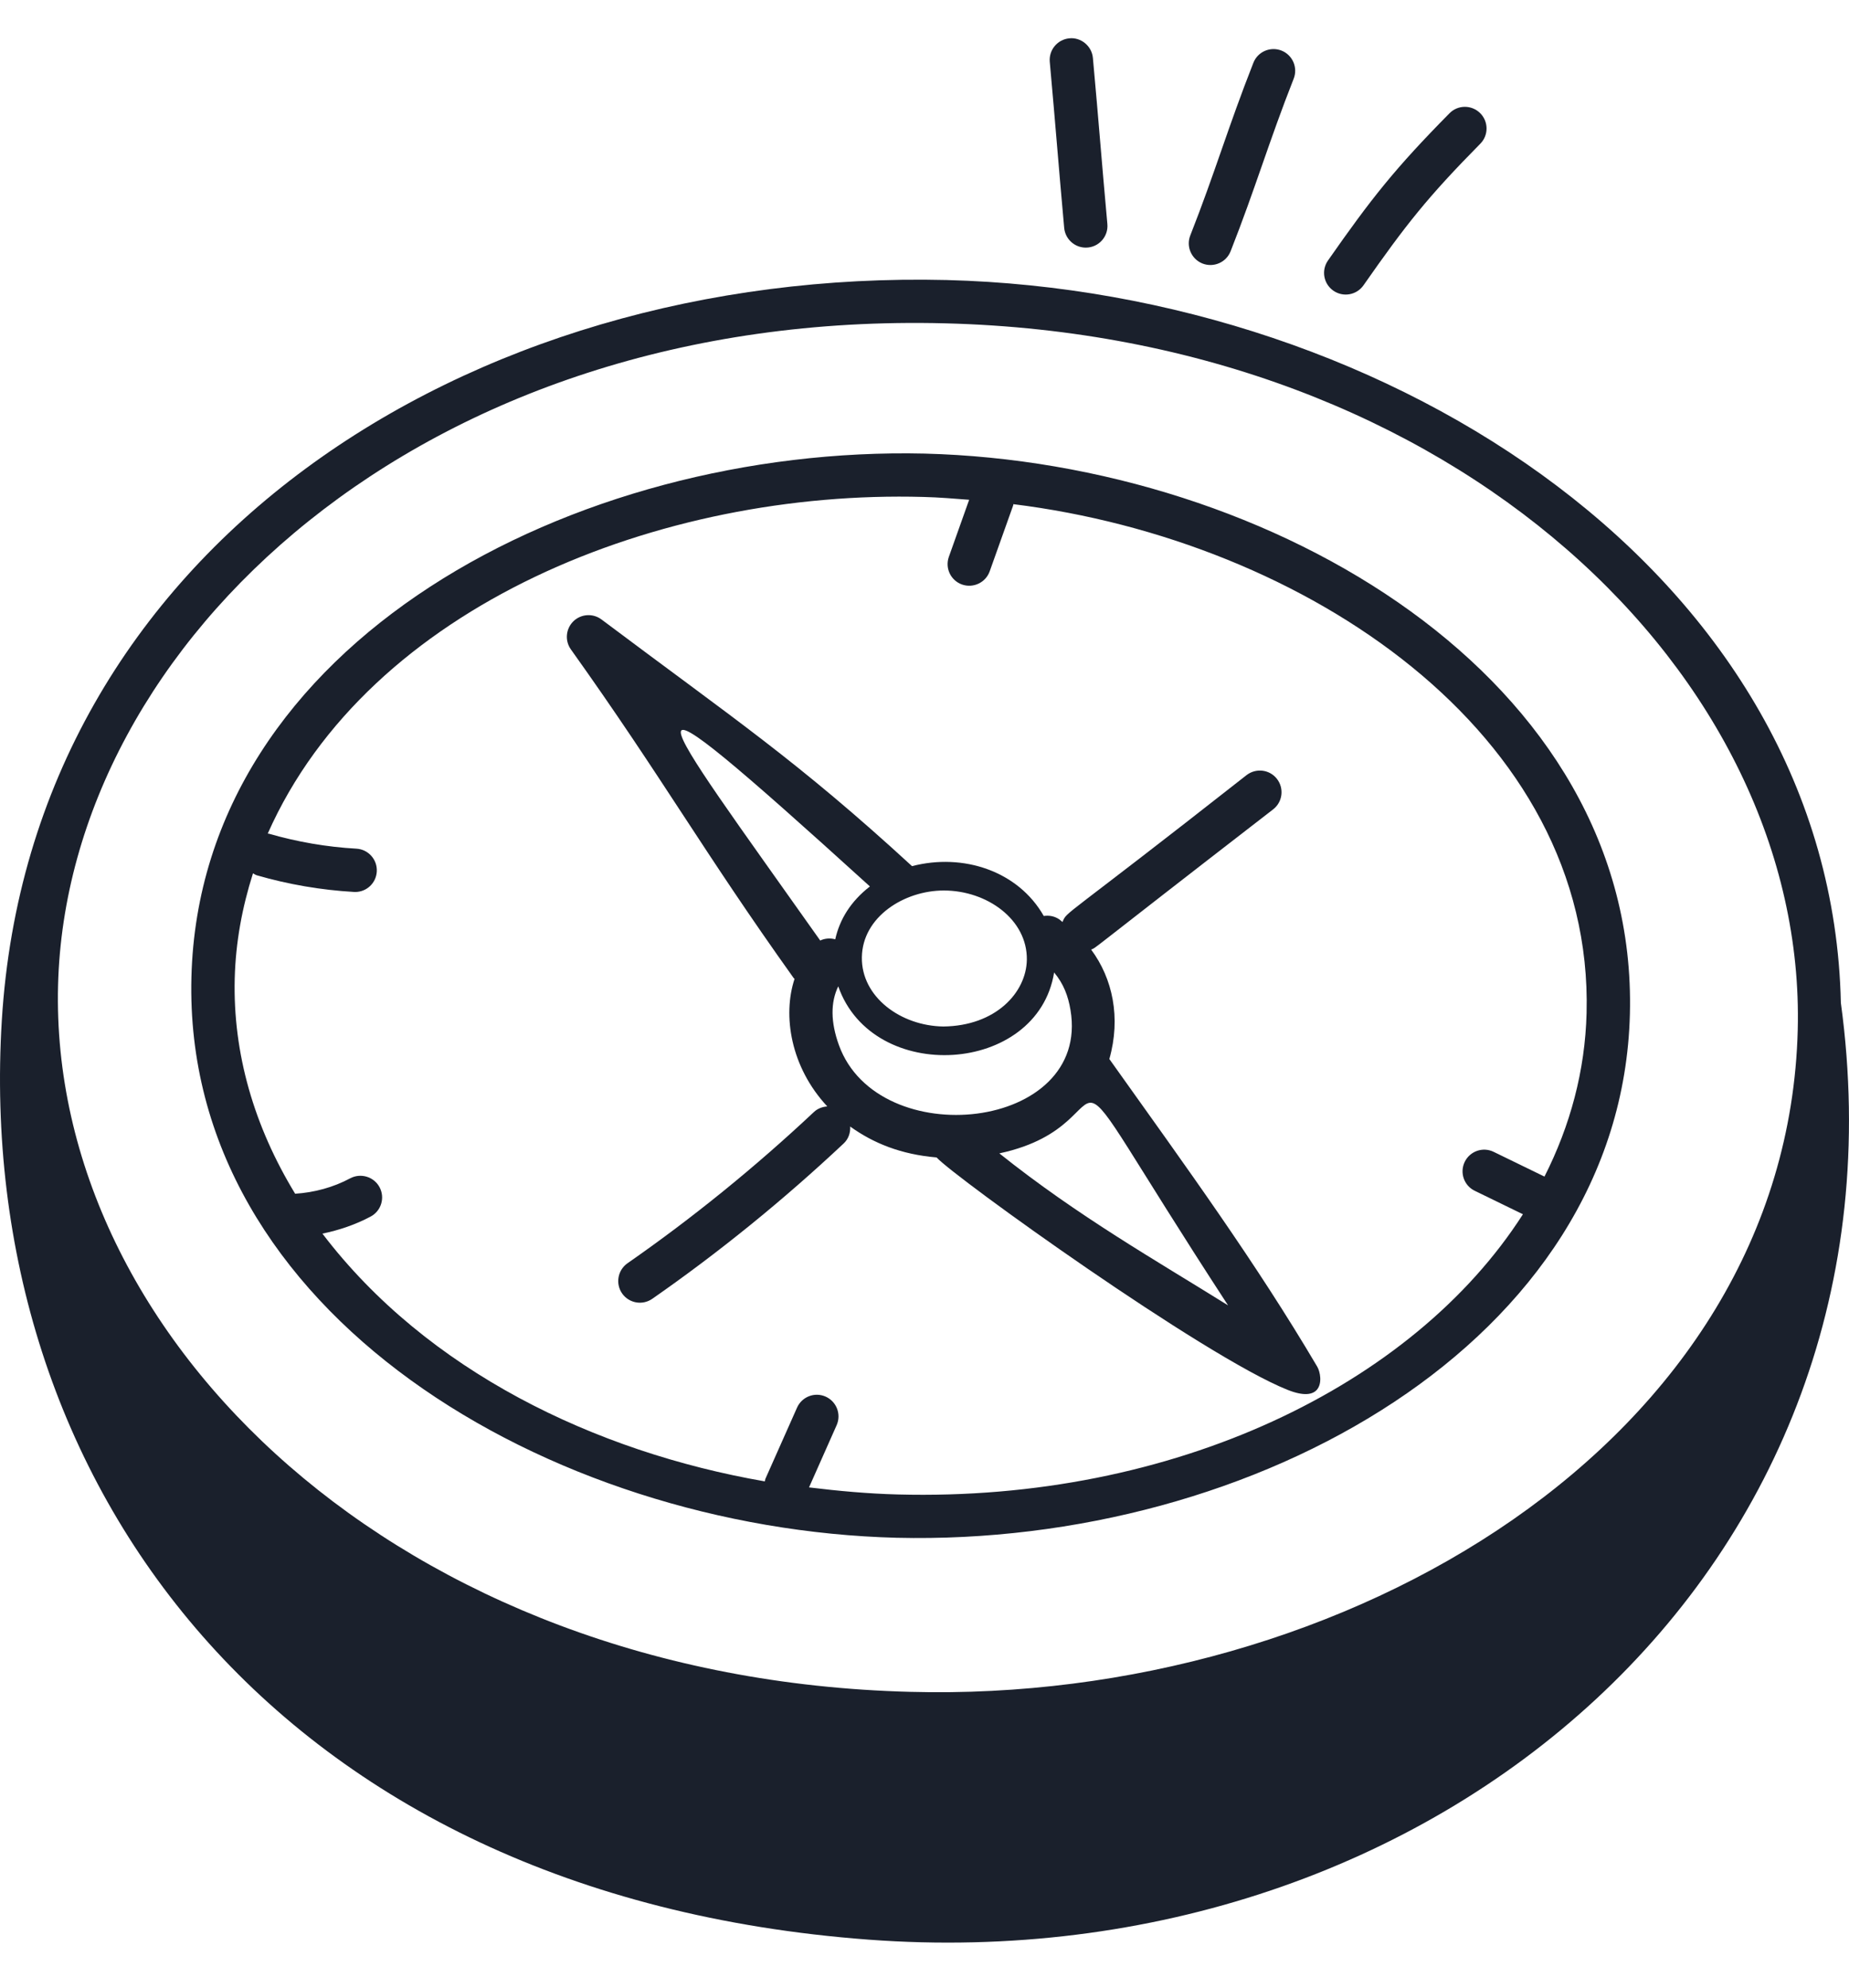 <svg width="40" height="43" viewBox="0 0 40 43" fill="none" xmlns="http://www.w3.org/2000/svg">
<path d="M19.399 33.268C27.126 33.451 35.078 29.028 35.26 21.941C35.447 14.676 27.512 10.006 20.002 9.813C12.444 9.638 4.327 13.89 4.141 21.14C3.954 28.403 11.886 33.075 19.399 33.268ZM5.473 18.893C5.501 18.908 5.525 18.927 5.556 18.936C6.24 19.134 6.947 19.255 7.656 19.296C7.666 19.297 7.675 19.297 7.684 19.297C7.93 19.297 8.137 19.105 8.151 18.855C8.166 18.597 7.969 18.375 7.711 18.36C7.071 18.324 6.433 18.214 5.816 18.036C5.808 18.033 5.8 18.035 5.792 18.034C7.984 13.087 14.296 10.591 19.978 10.751C20.311 10.759 20.638 10.787 20.966 10.812L20.527 12.046C20.44 12.29 20.567 12.558 20.811 12.645C21.053 12.73 21.322 12.606 21.41 12.361L21.919 10.932C21.922 10.924 21.92 10.915 21.922 10.907C28.229 11.688 34.479 15.852 34.323 21.916C34.291 23.163 33.97 24.352 33.412 25.454L32.313 24.919C32.08 24.805 31.8 24.903 31.687 25.135C31.574 25.368 31.67 25.648 31.903 25.761L32.946 26.269C30.569 29.982 25.379 32.489 19.423 32.331C18.773 32.314 18.134 32.255 17.502 32.178L18.099 30.833C18.204 30.597 18.098 30.32 17.861 30.214C17.624 30.109 17.348 30.216 17.243 30.452L16.558 31.993C16.55 32.011 16.551 32.029 16.546 32.048C12.871 31.41 9.236 29.659 6.975 26.688C7.338 26.613 7.691 26.493 8.018 26.319C8.247 26.197 8.333 25.913 8.211 25.684C8.089 25.456 7.804 25.371 7.577 25.491C7.209 25.688 6.8 25.798 6.385 25.825C5.499 24.372 5.036 22.79 5.078 21.165C5.098 20.389 5.238 19.63 5.473 18.893Z" fill="#1A202C"/>
<path d="M39.824 21.696C39.625 12.493 30.115 6.305 20.478 6.058C10.112 5.807 0.664 11.862 0.039 22.078C-0.57 32.036 5.979 41.006 18.792 41.962C31.039 42.875 41.492 33.931 39.824 21.696ZM20.454 6.995C31.507 7.278 39.087 14.646 38.891 22.281C38.661 31.183 29.092 36.855 19.693 36.601C8.64 36.318 1.06 28.95 1.256 21.315C1.447 13.911 9.138 6.7 20.454 6.995Z" fill="#1A202C"/>
<path d="M17.171 21.161C17.176 21.168 17.184 21.17 17.189 21.176C16.927 21.966 17.102 23.084 17.897 23.936C17.794 23.944 17.691 23.979 17.61 24.055C16.336 25.251 14.979 26.352 13.575 27.329C13.363 27.477 13.311 27.769 13.458 27.982C13.606 28.193 13.897 28.247 14.111 28.098C15.551 27.096 16.944 25.965 18.251 24.738C18.356 24.64 18.4 24.504 18.392 24.371C18.897 24.734 19.492 24.974 20.261 25.04C20.669 25.482 26.037 29.34 27.85 30.066C28.209 30.21 28.399 30.17 28.49 30.064C28.608 29.926 28.56 29.675 28.496 29.566C27.159 27.302 25.71 25.314 23.999 22.911C24.252 22.015 24.07 21.169 23.605 20.543C23.75 20.477 23.376 20.731 27.543 17.509C27.747 17.35 27.784 17.056 27.625 16.851C27.467 16.646 27.172 16.611 26.968 16.768C22.937 19.935 23.086 19.703 22.986 19.946C22.959 19.927 22.939 19.905 22.911 19.886C22.809 19.818 22.691 19.799 22.58 19.816C22.027 18.844 20.839 18.45 19.73 18.738C17.238 16.449 15.905 15.572 13.013 13.402C12.828 13.263 12.569 13.28 12.404 13.441C12.239 13.603 12.216 13.861 12.35 14.049C14.325 16.817 15.189 18.384 17.171 21.161ZM26.567 28.24C25.015 27.271 23.329 26.318 21.619 24.952C24.711 24.29 22.245 21.61 26.567 28.24ZM23.158 21.849C23.6 24.468 18.998 24.955 18.149 22.611C17.967 22.109 17.967 21.684 18.134 21.338C18.879 23.474 22.448 23.257 22.804 21.038C23.01 21.285 23.108 21.549 23.158 21.849ZM22.214 20.762C22.203 21.476 21.536 22.195 20.408 22.207C19.483 22.194 18.632 21.566 18.645 20.71C18.657 19.834 19.561 19.265 20.418 19.265C21.353 19.265 22.226 19.892 22.214 20.762ZM18.819 19.177C18.403 19.5 18.165 19.89 18.069 20.321C17.961 20.291 17.846 20.299 17.744 20.347C14.109 15.206 12.978 13.875 18.819 19.177Z" fill="#1A202C"/>
<path d="M23.489 5.357C23.766 5.357 23.981 5.12 23.956 4.846C23.823 3.384 23.776 2.715 23.643 1.254C23.62 0.995 23.384 0.803 23.134 0.829C22.877 0.853 22.687 1.08 22.71 1.338C22.84 2.776 22.895 3.527 23.022 4.931C23.045 5.174 23.249 5.357 23.489 5.357Z" fill="#1A202C"/>
<path d="M26.622 5.436C27.162 4.065 27.45 3.064 27.987 1.702C28.081 1.461 27.963 1.189 27.722 1.094C27.483 1 27.209 1.117 27.115 1.358C26.57 2.74 26.285 3.734 25.75 5.093C25.655 5.333 25.773 5.605 26.014 5.701C26.255 5.795 26.527 5.677 26.622 5.436Z" fill="#1A202C"/>
<path d="M29.497 6.172C30.416 4.857 30.885 4.263 32.024 3.109C32.206 2.925 32.204 2.628 32.019 2.446C31.835 2.265 31.538 2.266 31.357 2.451C30.179 3.644 29.667 4.292 28.729 5.635C28.58 5.848 28.632 6.139 28.844 6.288C29.056 6.436 29.348 6.385 29.497 6.172Z" fill="#1A202C"/>
</svg>
